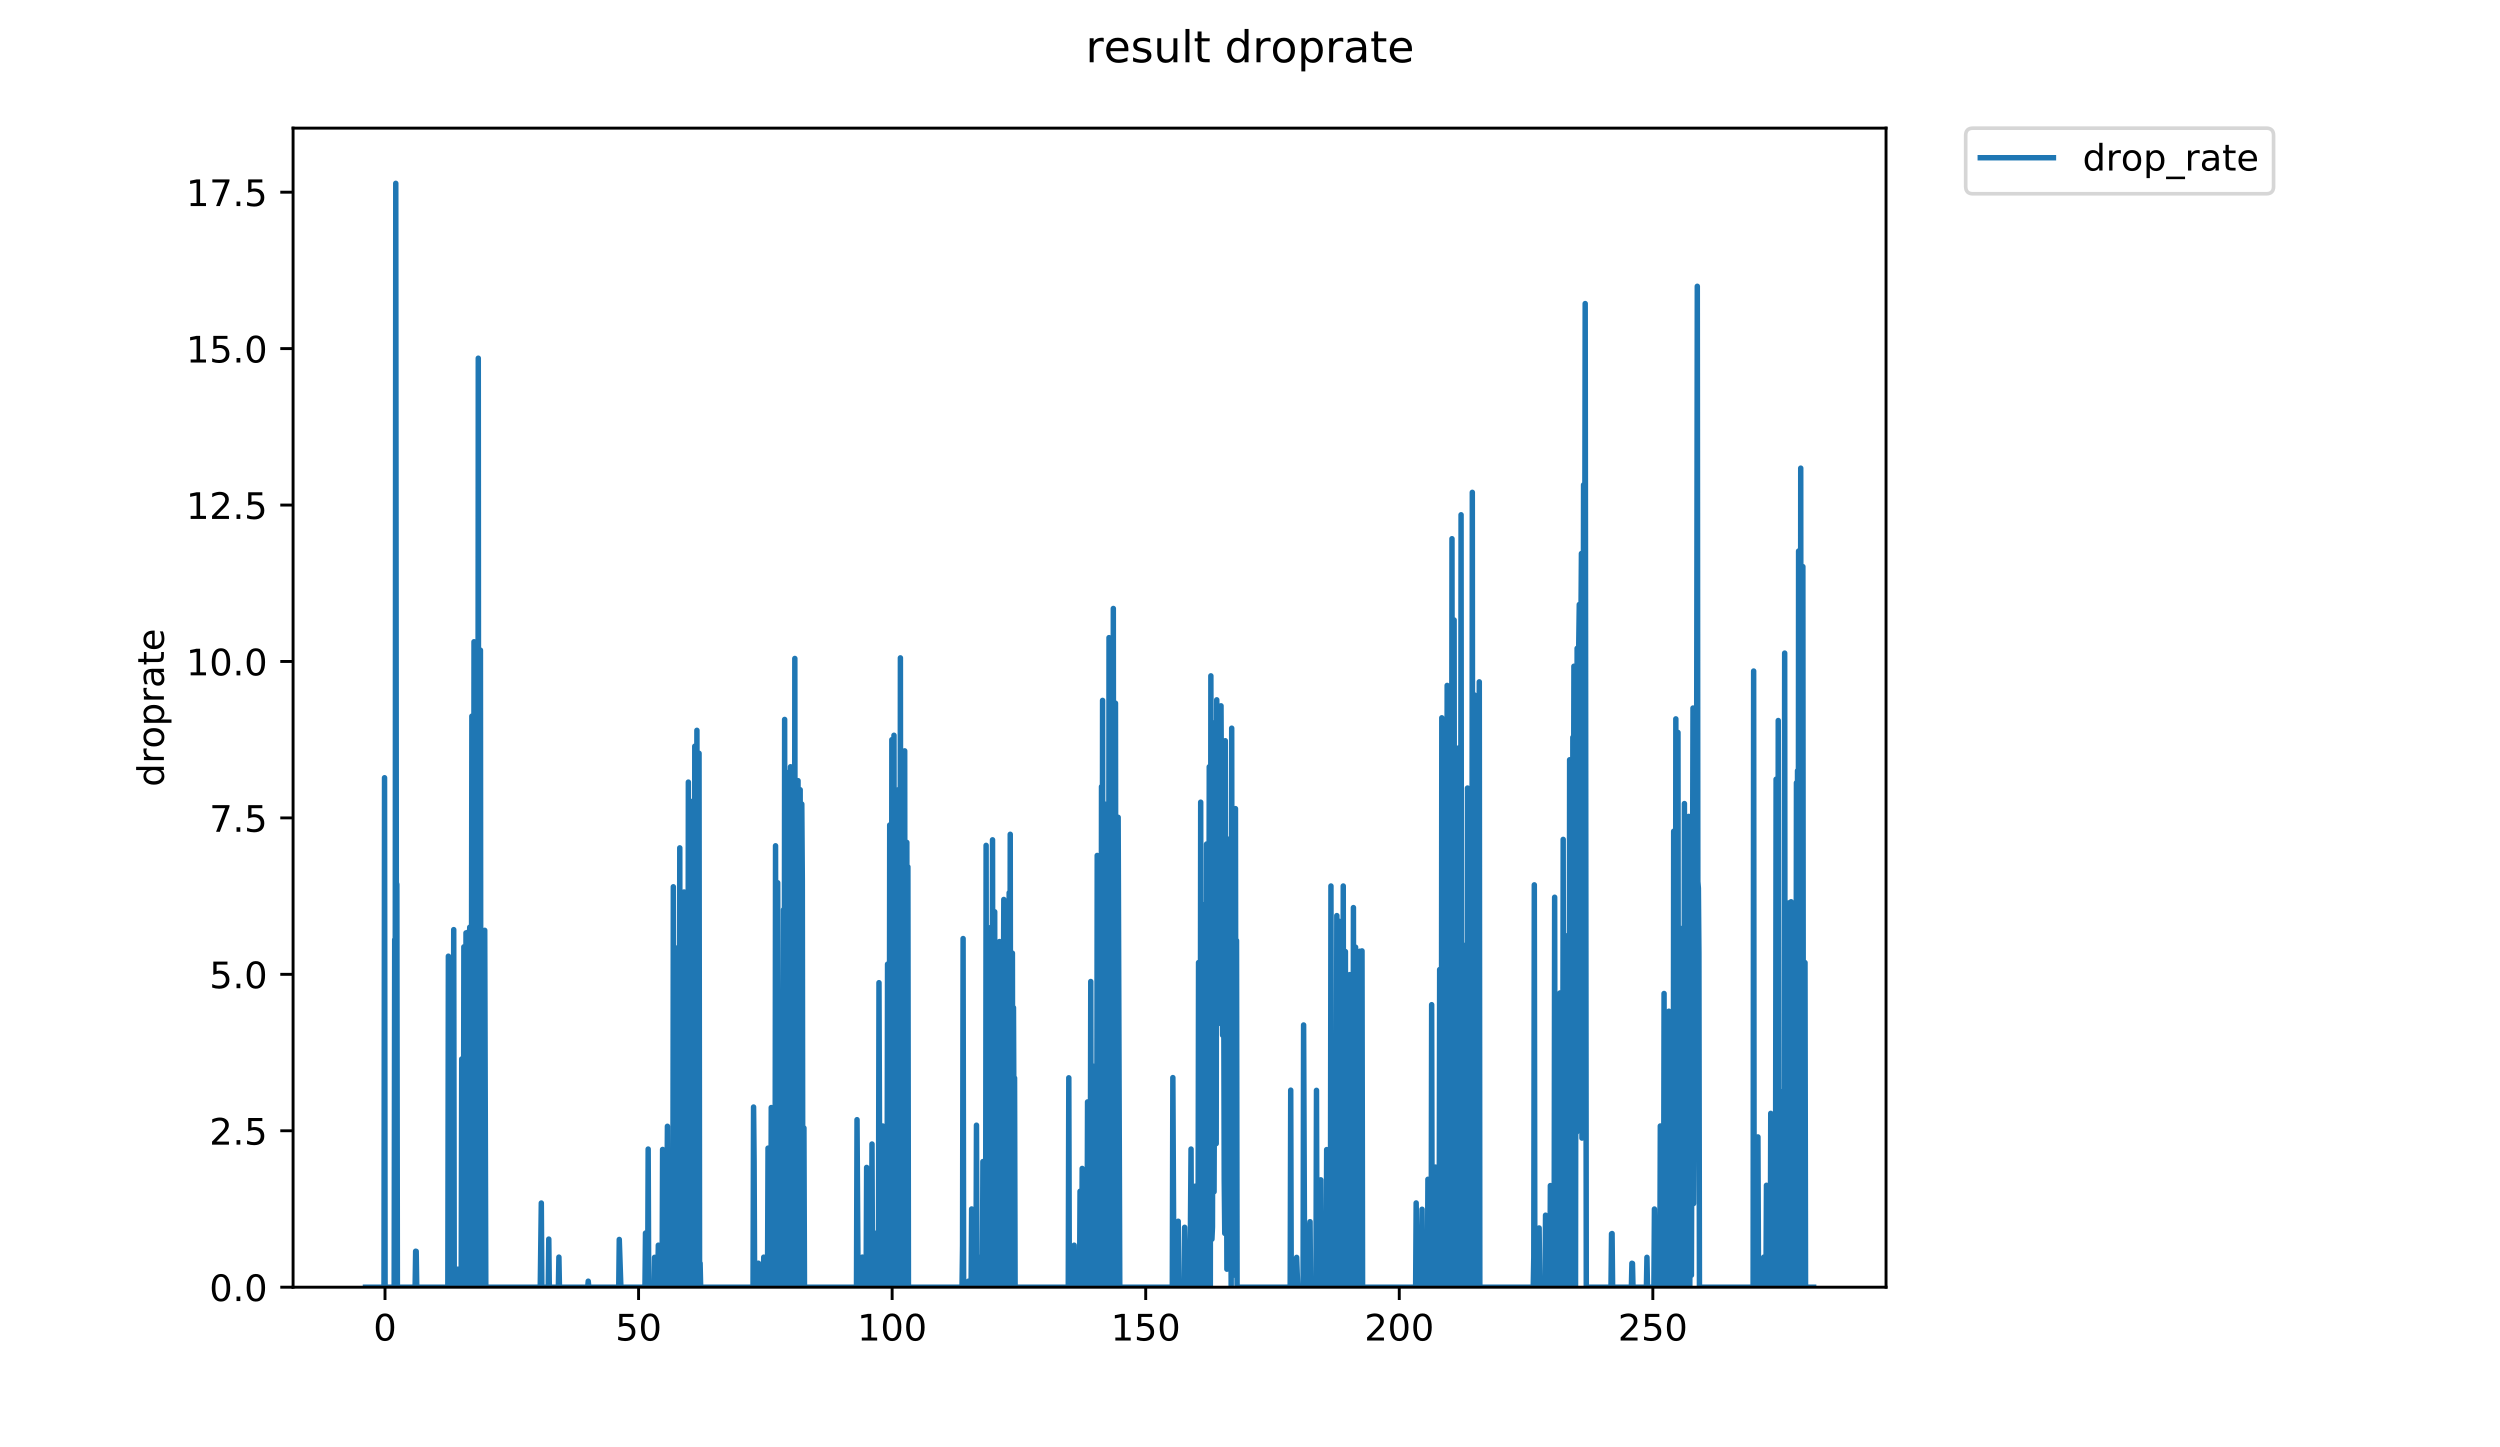 <?xml version="1.0" encoding="utf-8" standalone="no"?>
<!DOCTYPE svg PUBLIC "-//W3C//DTD SVG 1.1//EN"
  "http://www.w3.org/Graphics/SVG/1.1/DTD/svg11.dtd">
<!-- Created with matplotlib (https://matplotlib.org/) -->
<svg height="396pt" version="1.1" viewBox="0 0 684 396" width="684pt" xmlns="http://www.w3.org/2000/svg" xmlns:xlink="http://www.w3.org/1999/xlink">
 <defs>
  <style type="text/css">
*{stroke-linecap:butt;stroke-linejoin:round;}
  </style>
 </defs>
 <g id="figure_1">
  <g id="patch_1">
   <path d="M 0 396 
L 684 396 
L 684 0 
L 0 0 
z
" style="fill:#ffffff;"/>
  </g>
  <g id="axes_1">
   <g id="patch_2">
    <path d="M 80.186 352.174 
L 516.019 352.174 
L 516.019 35.062 
L 80.186 35.062 
z
" style="fill:#ffffff;"/>
   </g>
   <g id="matplotlib.axis_1">
    <g id="xtick_1">
     <g id="line2d_1">
      <defs>
       <path d="M 0 0 
L 0 3.5 
" id="m400166001d" style="stroke:#000000;stroke-width:0.8;"/>
      </defs>
      <g>
       <use style="stroke:#000000;stroke-width:0.8;" x="105.338" xlink:href="#m400166001d" y="352.174"/>
      </g>
     </g>
     <g id="text_1">
      <!-- 0 -->
      <defs>
       <path d="M 31.781 66.406 
Q 24.172 66.406 20.328 58.906 
Q 16.5 51.422 16.5 36.375 
Q 16.5 21.391 20.328 13.891 
Q 24.172 6.391 31.781 6.391 
Q 39.453 6.391 43.281 13.891 
Q 47.125 21.391 47.125 36.375 
Q 47.125 51.422 43.281 58.906 
Q 39.453 66.406 31.781 66.406 
z
M 31.781 74.219 
Q 44.047 74.219 50.516 64.516 
Q 56.984 54.828 56.984 36.375 
Q 56.984 17.969 50.516 8.266 
Q 44.047 -1.422 31.781 -1.422 
Q 19.531 -1.422 13.062 8.266 
Q 6.594 17.969 6.594 36.375 
Q 6.594 54.828 13.062 64.516 
Q 19.531 74.219 31.781 74.219 
z
" id="DejaVuSans-48"/>
      </defs>
      <g transform="translate(102.157 366.773)scale(0.1 -0.1)">
       <use xlink:href="#DejaVuSans-48"/>
      </g>
     </g>
    </g>
    <g id="xtick_2">
     <g id="line2d_2">
      <g>
       <use style="stroke:#000000;stroke-width:0.8;" x="174.714" xlink:href="#m400166001d" y="352.174"/>
      </g>
     </g>
     <g id="text_2">
      <!-- 50 -->
      <defs>
       <path d="M 10.797 72.906 
L 49.516 72.906 
L 49.516 64.594 
L 19.828 64.594 
L 19.828 46.734 
Q 21.969 47.469 24.109 47.828 
Q 26.266 48.188 28.422 48.188 
Q 40.625 48.188 47.75 41.5 
Q 54.891 34.812 54.891 23.391 
Q 54.891 11.625 47.562 5.094 
Q 40.234 -1.422 26.906 -1.422 
Q 22.312 -1.422 17.547 -0.641 
Q 12.797 0.141 7.719 1.703 
L 7.719 11.625 
Q 12.109 9.234 16.797 8.062 
Q 21.484 6.891 26.703 6.891 
Q 35.156 6.891 40.078 11.328 
Q 45.016 15.766 45.016 23.391 
Q 45.016 31 40.078 35.438 
Q 35.156 39.891 26.703 39.891 
Q 22.75 39.891 18.812 39.016 
Q 14.891 38.141 10.797 36.281 
z
" id="DejaVuSans-53"/>
      </defs>
      <g transform="translate(168.351 366.773)scale(0.1 -0.1)">
       <use xlink:href="#DejaVuSans-53"/>
       <use x="63.623" xlink:href="#DejaVuSans-48"/>
      </g>
     </g>
    </g>
    <g id="xtick_3">
     <g id="line2d_3">
      <g>
       <use style="stroke:#000000;stroke-width:0.8;" x="244.089" xlink:href="#m400166001d" y="352.174"/>
      </g>
     </g>
     <g id="text_3">
      <!-- 100 -->
      <defs>
       <path d="M 12.406 8.297 
L 28.516 8.297 
L 28.516 63.922 
L 10.984 60.406 
L 10.984 69.391 
L 28.422 72.906 
L 38.281 72.906 
L 38.281 8.297 
L 54.391 8.297 
L 54.391 0 
L 12.406 0 
z
" id="DejaVuSans-49"/>
      </defs>
      <g transform="translate(234.545 366.773)scale(0.1 -0.1)">
       <use xlink:href="#DejaVuSans-49"/>
       <use x="63.623" xlink:href="#DejaVuSans-48"/>
       <use x="127.246" xlink:href="#DejaVuSans-48"/>
      </g>
     </g>
    </g>
    <g id="xtick_4">
     <g id="line2d_4">
      <g>
       <use style="stroke:#000000;stroke-width:0.8;" x="313.465" xlink:href="#m400166001d" y="352.174"/>
      </g>
     </g>
     <g id="text_4">
      <!-- 150 -->
      <g transform="translate(303.921 366.773)scale(0.1 -0.1)">
       <use xlink:href="#DejaVuSans-49"/>
       <use x="63.623" xlink:href="#DejaVuSans-53"/>
       <use x="127.246" xlink:href="#DejaVuSans-48"/>
      </g>
     </g>
    </g>
    <g id="xtick_5">
     <g id="line2d_5">
      <g>
       <use style="stroke:#000000;stroke-width:0.8;" x="382.84" xlink:href="#m400166001d" y="352.174"/>
      </g>
     </g>
     <g id="text_5">
      <!-- 200 -->
      <defs>
       <path d="M 19.188 8.297 
L 53.609 8.297 
L 53.609 0 
L 7.328 0 
L 7.328 8.297 
Q 12.938 14.109 22.625 23.891 
Q 32.328 33.688 34.812 36.531 
Q 39.547 41.844 41.422 45.531 
Q 43.312 49.219 43.312 52.781 
Q 43.312 58.594 39.234 62.25 
Q 35.156 65.922 28.609 65.922 
Q 23.969 65.922 18.812 64.312 
Q 13.672 62.703 7.812 59.422 
L 7.812 69.391 
Q 13.766 71.781 18.938 73 
Q 24.125 74.219 28.422 74.219 
Q 39.75 74.219 46.484 68.547 
Q 53.219 62.891 53.219 53.422 
Q 53.219 48.922 51.531 44.891 
Q 49.859 40.875 45.406 35.406 
Q 44.188 33.984 37.641 27.219 
Q 31.109 20.453 19.188 8.297 
z
" id="DejaVuSans-50"/>
      </defs>
      <g transform="translate(373.296 366.773)scale(0.1 -0.1)">
       <use xlink:href="#DejaVuSans-50"/>
       <use x="63.623" xlink:href="#DejaVuSans-48"/>
       <use x="127.246" xlink:href="#DejaVuSans-48"/>
      </g>
     </g>
    </g>
    <g id="xtick_6">
     <g id="line2d_6">
      <g>
       <use style="stroke:#000000;stroke-width:0.8;" x="452.215" xlink:href="#m400166001d" y="352.174"/>
      </g>
     </g>
     <g id="text_6">
      <!-- 250 -->
      <g transform="translate(442.672 366.773)scale(0.1 -0.1)">
       <use xlink:href="#DejaVuSans-50"/>
       <use x="63.623" xlink:href="#DejaVuSans-53"/>
       <use x="127.246" xlink:href="#DejaVuSans-48"/>
      </g>
     </g>
    </g>
   </g>
   <g id="matplotlib.axis_2">
    <g id="ytick_1">
     <g id="line2d_7">
      <defs>
       <path d="M 0 0 
L -3.5 0 
" id="m72602b509d" style="stroke:#000000;stroke-width:0.8;"/>
      </defs>
      <g>
       <use style="stroke:#000000;stroke-width:0.8;" x="80.186" xlink:href="#m72602b509d" y="352.174"/>
      </g>
     </g>
     <g id="text_7">
      <!-- 0.0 -->
      <defs>
       <path d="M 10.688 12.406 
L 21 12.406 
L 21 0 
L 10.688 0 
z
" id="DejaVuSans-46"/>
      </defs>
      <g transform="translate(57.283 355.973)scale(0.1 -0.1)">
       <use xlink:href="#DejaVuSans-48"/>
       <use x="63.623" xlink:href="#DejaVuSans-46"/>
       <use x="95.41" xlink:href="#DejaVuSans-48"/>
      </g>
     </g>
    </g>
    <g id="ytick_2">
     <g id="line2d_8">
      <g>
       <use style="stroke:#000000;stroke-width:0.8;" x="80.186" xlink:href="#m72602b509d" y="309.376"/>
      </g>
     </g>
     <g id="text_8">
      <!-- 2.5 -->
      <g transform="translate(57.283 313.175)scale(0.1 -0.1)">
       <use xlink:href="#DejaVuSans-50"/>
       <use x="63.623" xlink:href="#DejaVuSans-46"/>
       <use x="95.41" xlink:href="#DejaVuSans-53"/>
      </g>
     </g>
    </g>
    <g id="ytick_3">
     <g id="line2d_9">
      <g>
       <use style="stroke:#000000;stroke-width:0.8;" x="80.186" xlink:href="#m72602b509d" y="266.577"/>
      </g>
     </g>
     <g id="text_9">
      <!-- 5.0 -->
      <g transform="translate(57.283 270.376)scale(0.1 -0.1)">
       <use xlink:href="#DejaVuSans-53"/>
       <use x="63.623" xlink:href="#DejaVuSans-46"/>
       <use x="95.41" xlink:href="#DejaVuSans-48"/>
      </g>
     </g>
    </g>
    <g id="ytick_4">
     <g id="line2d_10">
      <g>
       <use style="stroke:#000000;stroke-width:0.8;" x="80.186" xlink:href="#m72602b509d" y="223.778"/>
      </g>
     </g>
     <g id="text_10">
      <!-- 7.5 -->
      <defs>
       <path d="M 8.203 72.906 
L 55.078 72.906 
L 55.078 68.703 
L 28.609 0 
L 18.312 0 
L 43.219 64.594 
L 8.203 64.594 
z
" id="DejaVuSans-55"/>
      </defs>
      <g transform="translate(57.283 227.578)scale(0.1 -0.1)">
       <use xlink:href="#DejaVuSans-55"/>
       <use x="63.623" xlink:href="#DejaVuSans-46"/>
       <use x="95.41" xlink:href="#DejaVuSans-53"/>
      </g>
     </g>
    </g>
    <g id="ytick_5">
     <g id="line2d_11">
      <g>
       <use style="stroke:#000000;stroke-width:0.8;" x="80.186" xlink:href="#m72602b509d" y="180.98"/>
      </g>
     </g>
     <g id="text_11">
      <!-- 10.0 -->
      <g transform="translate(50.92 184.779)scale(0.1 -0.1)">
       <use xlink:href="#DejaVuSans-49"/>
       <use x="63.623" xlink:href="#DejaVuSans-48"/>
       <use x="127.246" xlink:href="#DejaVuSans-46"/>
       <use x="159.033" xlink:href="#DejaVuSans-48"/>
      </g>
     </g>
    </g>
    <g id="ytick_6">
     <g id="line2d_12">
      <g>
       <use style="stroke:#000000;stroke-width:0.8;" x="80.186" xlink:href="#m72602b509d" y="138.181"/>
      </g>
     </g>
     <g id="text_12">
      <!-- 12.5 -->
      <g transform="translate(50.92 141.98)scale(0.1 -0.1)">
       <use xlink:href="#DejaVuSans-49"/>
       <use x="63.623" xlink:href="#DejaVuSans-50"/>
       <use x="127.246" xlink:href="#DejaVuSans-46"/>
       <use x="159.033" xlink:href="#DejaVuSans-53"/>
      </g>
     </g>
    </g>
    <g id="ytick_7">
     <g id="line2d_13">
      <g>
       <use style="stroke:#000000;stroke-width:0.8;" x="80.186" xlink:href="#m72602b509d" y="95.383"/>
      </g>
     </g>
     <g id="text_13">
      <!-- 15.0 -->
      <g transform="translate(50.92 99.182)scale(0.1 -0.1)">
       <use xlink:href="#DejaVuSans-49"/>
       <use x="63.623" xlink:href="#DejaVuSans-53"/>
       <use x="127.246" xlink:href="#DejaVuSans-46"/>
       <use x="159.033" xlink:href="#DejaVuSans-48"/>
      </g>
     </g>
    </g>
    <g id="ytick_8">
     <g id="line2d_14">
      <g>
       <use style="stroke:#000000;stroke-width:0.8;" x="80.186" xlink:href="#m72602b509d" y="52.584"/>
      </g>
     </g>
     <g id="text_14">
      <!-- 17.5 -->
      <g transform="translate(50.92 56.383)scale(0.1 -0.1)">
       <use xlink:href="#DejaVuSans-49"/>
       <use x="63.623" xlink:href="#DejaVuSans-55"/>
       <use x="127.246" xlink:href="#DejaVuSans-46"/>
       <use x="159.033" xlink:href="#DejaVuSans-53"/>
      </g>
     </g>
    </g>
    <g id="text_15">
     <!-- droprate -->
     <defs>
      <path d="M 45.406 46.391 
L 45.406 75.984 
L 54.391 75.984 
L 54.391 0 
L 45.406 0 
L 45.406 8.203 
Q 42.578 3.328 38.25 0.953 
Q 33.938 -1.422 27.875 -1.422 
Q 17.969 -1.422 11.734 6.484 
Q 5.516 14.406 5.516 27.297 
Q 5.516 40.188 11.734 48.094 
Q 17.969 56 27.875 56 
Q 33.938 56 38.25 53.625 
Q 42.578 51.266 45.406 46.391 
z
M 14.797 27.297 
Q 14.797 17.391 18.875 11.75 
Q 22.953 6.109 30.078 6.109 
Q 37.203 6.109 41.297 11.75 
Q 45.406 17.391 45.406 27.297 
Q 45.406 37.203 41.297 42.844 
Q 37.203 48.484 30.078 48.484 
Q 22.953 48.484 18.875 42.844 
Q 14.797 37.203 14.797 27.297 
z
" id="DejaVuSans-100"/>
      <path d="M 41.109 46.297 
Q 39.594 47.172 37.812 47.578 
Q 36.031 48 33.891 48 
Q 26.266 48 22.188 43.047 
Q 18.109 38.094 18.109 28.812 
L 18.109 0 
L 9.078 0 
L 9.078 54.688 
L 18.109 54.688 
L 18.109 46.188 
Q 20.953 51.172 25.484 53.578 
Q 30.031 56 36.531 56 
Q 37.453 56 38.578 55.875 
Q 39.703 55.766 41.062 55.516 
z
" id="DejaVuSans-114"/>
      <path d="M 30.609 48.391 
Q 23.391 48.391 19.188 42.75 
Q 14.984 37.109 14.984 27.297 
Q 14.984 17.484 19.156 11.844 
Q 23.344 6.203 30.609 6.203 
Q 37.797 6.203 41.984 11.859 
Q 46.188 17.531 46.188 27.297 
Q 46.188 37.016 41.984 42.703 
Q 37.797 48.391 30.609 48.391 
z
M 30.609 56 
Q 42.328 56 49.016 48.375 
Q 55.719 40.766 55.719 27.297 
Q 55.719 13.875 49.016 6.219 
Q 42.328 -1.422 30.609 -1.422 
Q 18.844 -1.422 12.172 6.219 
Q 5.516 13.875 5.516 27.297 
Q 5.516 40.766 12.172 48.375 
Q 18.844 56 30.609 56 
z
" id="DejaVuSans-111"/>
      <path d="M 18.109 8.203 
L 18.109 -20.797 
L 9.078 -20.797 
L 9.078 54.688 
L 18.109 54.688 
L 18.109 46.391 
Q 20.953 51.266 25.266 53.625 
Q 29.594 56 35.594 56 
Q 45.562 56 51.781 48.094 
Q 58.016 40.188 58.016 27.297 
Q 58.016 14.406 51.781 6.484 
Q 45.562 -1.422 35.594 -1.422 
Q 29.594 -1.422 25.266 0.953 
Q 20.953 3.328 18.109 8.203 
z
M 48.688 27.297 
Q 48.688 37.203 44.609 42.844 
Q 40.531 48.484 33.406 48.484 
Q 26.266 48.484 22.188 42.844 
Q 18.109 37.203 18.109 27.297 
Q 18.109 17.391 22.188 11.75 
Q 26.266 6.109 33.406 6.109 
Q 40.531 6.109 44.609 11.75 
Q 48.688 17.391 48.688 27.297 
z
" id="DejaVuSans-112"/>
      <path d="M 34.281 27.484 
Q 23.391 27.484 19.188 25 
Q 14.984 22.516 14.984 16.5 
Q 14.984 11.719 18.141 8.906 
Q 21.297 6.109 26.703 6.109 
Q 34.188 6.109 38.703 11.406 
Q 43.219 16.703 43.219 25.484 
L 43.219 27.484 
z
M 52.203 31.203 
L 52.203 0 
L 43.219 0 
L 43.219 8.297 
Q 40.141 3.328 35.547 0.953 
Q 30.953 -1.422 24.312 -1.422 
Q 15.922 -1.422 10.953 3.297 
Q 6 8.016 6 15.922 
Q 6 25.141 12.172 29.828 
Q 18.359 34.516 30.609 34.516 
L 43.219 34.516 
L 43.219 35.406 
Q 43.219 41.609 39.141 45 
Q 35.062 48.391 27.688 48.391 
Q 23 48.391 18.547 47.266 
Q 14.109 46.141 10.016 43.891 
L 10.016 52.203 
Q 14.938 54.109 19.578 55.047 
Q 24.219 56 28.609 56 
Q 40.484 56 46.344 49.844 
Q 52.203 43.703 52.203 31.203 
z
" id="DejaVuSans-97"/>
      <path d="M 18.312 70.219 
L 18.312 54.688 
L 36.812 54.688 
L 36.812 47.703 
L 18.312 47.703 
L 18.312 18.016 
Q 18.312 11.328 20.141 9.422 
Q 21.969 7.516 27.594 7.516 
L 36.812 7.516 
L 36.812 0 
L 27.594 0 
Q 17.188 0 13.234 3.875 
Q 9.281 7.766 9.281 18.016 
L 9.281 47.703 
L 2.688 47.703 
L 2.688 54.688 
L 9.281 54.688 
L 9.281 70.219 
z
" id="DejaVuSans-116"/>
      <path d="M 56.203 29.594 
L 56.203 25.203 
L 14.891 25.203 
Q 15.484 15.922 20.484 11.062 
Q 25.484 6.203 34.422 6.203 
Q 39.594 6.203 44.453 7.469 
Q 49.312 8.734 54.109 11.281 
L 54.109 2.781 
Q 49.266 0.734 44.188 -0.344 
Q 39.109 -1.422 33.891 -1.422 
Q 20.797 -1.422 13.156 6.188 
Q 5.516 13.812 5.516 26.812 
Q 5.516 40.234 12.766 48.109 
Q 20.016 56 32.328 56 
Q 43.359 56 49.781 48.891 
Q 56.203 41.797 56.203 29.594 
z
M 47.219 32.234 
Q 47.125 39.594 43.094 43.984 
Q 39.062 48.391 32.422 48.391 
Q 24.906 48.391 20.391 44.141 
Q 15.875 39.891 15.188 32.172 
z
" id="DejaVuSans-101"/>
     </defs>
     <g transform="translate(44.841 215.236)rotate(-90)scale(0.1 -0.1)">
      <use xlink:href="#DejaVuSans-100"/>
      <use x="63.477" xlink:href="#DejaVuSans-114"/>
      <use x="104.559" xlink:href="#DejaVuSans-111"/>
      <use x="165.74" xlink:href="#DejaVuSans-112"/>
      <use x="229.217" xlink:href="#DejaVuSans-114"/>
      <use x="270.33" xlink:href="#DejaVuSans-97"/>
      <use x="331.609" xlink:href="#DejaVuSans-116"/>
      <use x="370.818" xlink:href="#DejaVuSans-101"/>
     </g>
    </g>
   </g>
   <g id="line2d_15">
    <path clip-path="url(#p6a7995dfcd)" d="M 99.997 352.174 
L 105.063 352.174 
L 105.209 212.792 
L 105.355 352.174 
L 107.843 352.174 
L 107.99 257.066 
L 108.135 275.104 
L 108.282 50.163 
L 108.429 241.516 
L 108.575 241.991 
L 108.722 352.174 
L 113.577 352.174 
L 113.723 342.335 
L 113.87 342.373 
L 114.016 352.174 
L 122.526 352.174 
L 122.674 261.614 
L 122.82 352.174 
L 123.99 352.174 
L 124.137 254.349 
L 124.283 352.174 
L 125.159 352.174 
L 125.305 347.245 
L 125.451 352.174 
L 125.889 352.174 
L 126.035 348.885 
L 126.181 352.174 
L 126.327 289.742 
L 126.473 352.174 
L 126.766 352.174 
L 126.913 259.063 
L 127.06 340.75 
L 127.206 352.174 
L 127.351 352.174 
L 127.497 255.241 
L 127.643 274.882 
L 127.789 255.148 
L 127.935 329.195 
L 128.081 319.347 
L 128.227 255.426 
L 128.374 260.609 
L 128.52 253.692 
L 128.666 352.174 
L 128.812 352.174 
L 128.957 297.957 
L 129.103 195.945 
L 129.249 352.174 
L 129.542 352.174 
L 129.689 175.584 
L 129.835 352.174 
L 130.127 352.174 
L 130.273 230.363 
L 130.419 352.174 
L 130.711 352.174 
L 130.857 98.006 
L 131.003 352.174 
L 131.15 352.174 
L 131.297 340.783 
L 131.445 177.885 
L 131.591 352.174 
L 132.031 352.174 
L 132.178 294.726 
L 132.324 352.174 
L 132.471 348.916 
L 132.619 254.535 
L 132.913 352.174 
L 147.811 352.174 
L 148.102 329.151 
L 148.248 352.174 
L 149.999 352.174 
L 150.144 339.018 
L 150.29 352.174 
L 152.771 352.174 
L 152.917 343.952 
L 153.063 352.174 
L 160.796 352.174 
L 160.942 350.533 
L 161.089 352.174 
L 169.285 352.174 
L 169.432 339.118 
L 169.872 352.174 
L 176.461 352.174 
L 176.608 337.374 
L 176.755 352.174 
L 177.194 352.174 
L 177.34 314.387 
L 177.486 352.174 
L 178.948 352.174 
L 179.095 344.006 
L 179.241 352.174 
L 179.828 352.174 
L 179.974 348.891 
L 180.12 340.685 
L 180.266 352.174 
L 181.142 352.174 
L 181.288 314.495 
L 181.435 350.539 
L 181.581 352.174 
L 182.314 352.174 
L 182.608 308.153 
L 182.755 352.174 
L 183.196 352.174 
L 183.344 342.456 
L 183.491 352.174 
L 184.077 352.174 
L 184.224 242.623 
L 184.37 350.533 
L 184.516 352.174 
L 184.81 352.174 
L 184.956 306.435 
L 185.103 352.174 
L 185.25 352.174 
L 185.397 259.329 
L 185.691 352.174 
L 185.838 350.542 
L 185.986 231.981 
L 186.133 352.174 
L 186.28 352.174 
L 186.427 337.472 
L 186.573 248.966 
L 186.721 352.174 
L 186.868 339.156 
L 187.015 352.174 
L 187.162 244.051 
L 187.307 339.031 
L 187.453 312.744 
L 187.601 352.174 
L 187.747 265.348 
L 187.894 352.174 
L 188.04 273.389 
L 188.187 352.174 
L 188.334 213.983 
L 188.481 352.174 
L 188.627 248.867 
L 188.774 352.174 
L 188.92 219.224 
L 189.066 352.174 
L 189.213 250.507 
L 189.358 352.174 
L 189.504 222.257 
L 189.651 352.174 
L 189.797 250.701 
L 189.943 352.174 
L 190.089 204.168 
L 190.235 352.174 
L 190.527 273.615 
L 190.674 199.819 
L 190.82 316.064 
L 190.966 214.3 
L 191.112 352.174 
L 191.258 206.093 
L 191.404 352.174 
L 191.55 345.615 
L 191.698 352.174 
L 206.03 352.174 
L 206.176 302.886 
L 206.323 317.87 
L 206.469 352.174 
L 207.348 352.174 
L 207.494 345.615 
L 207.64 352.174 
L 208.816 352.174 
L 208.962 343.959 
L 209.108 352.174 
L 209.692 352.174 
L 209.838 343.975 
L 209.984 352.174 
L 210.132 314.131 
L 210.281 352.174 
L 210.868 352.174 
L 211.014 303.027 
L 211.161 352.174 
L 211.455 352.174 
L 211.601 311.336 
L 211.747 352.174 
L 212.041 352.174 
L 212.188 231.408 
L 212.334 352.174 
L 212.627 352.174 
L 212.775 241.516 
L 213.068 352.174 
L 213.215 312.819 
L 213.361 335.776 
L 213.508 273.765 
L 213.654 352.174 
L 213.8 342.307 
L 213.946 352.174 
L 214.092 275.104 
L 214.238 352.174 
L 214.384 248.867 
L 214.53 352.174 
L 214.677 196.84 
L 214.823 352.174 
L 214.969 339.043 
L 215.116 298.37 
L 215.263 298.421 
L 215.41 352.174 
L 215.558 337.542 
L 215.851 211.287 
L 215.998 352.174 
L 216.144 345.621 
L 216.29 209.785 
L 216.437 233.04 
L 216.583 319.284 
L 216.731 322.966 
L 216.877 234.109 
L 217.023 352.174 
L 217.169 281.528 
L 217.317 352.174 
L 217.463 180.161 
L 217.609 352.174 
L 217.754 215.679 
L 217.9 352.174 
L 218.047 227.907 
L 218.194 314.674 
L 218.341 213.588 
L 218.489 352.174 
L 218.635 342.335 
L 218.928 216.071 
L 219.074 352.174 
L 219.22 311.179 
L 219.367 219.984 
L 219.513 240.561 
L 219.659 345.59 
L 219.806 337.514 
L 219.955 308.609 
L 220.105 352.174 
L 234.335 352.174 
L 234.481 306.348 
L 234.775 352.174 
L 235.798 352.174 
L 235.944 343.944 
L 236.089 352.174 
L 236.968 352.174 
L 237.114 319.41 
L 237.26 352.174 
L 238.433 352.174 
L 238.579 313.007 
L 238.726 352.174 
L 239.314 352.174 
L 239.46 337.416 
L 239.607 352.174 
L 240.194 352.174 
L 240.341 347.283 
L 240.488 268.864 
L 240.782 352.174 
L 241.075 352.174 
L 241.222 348.907 
L 241.369 352.174 
L 241.516 308.069 
L 241.663 352.174 
L 241.81 350.544 
L 242.103 319.566 
L 242.25 340.718 
L 242.396 327.601 
L 242.542 352.174 
L 242.689 342.373 
L 242.836 263.795 
L 242.983 348.913 
L 243.13 352.174 
L 243.276 352.174 
L 243.424 225.724 
L 243.57 352.174 
L 243.716 352.174 
L 243.862 343.975 
L 244.008 202.379 
L 244.154 352.174 
L 244.3 352.174 
L 244.446 348.885 
L 244.592 201.169 
L 244.739 347.292 
L 244.887 286.957 
L 245.033 352.174 
L 245.179 247.227 
L 245.326 352.174 
L 245.472 279.954 
L 245.617 352.174 
L 245.764 216.071 
L 245.91 352.174 
L 246.056 235.413 
L 246.203 352.174 
L 246.349 179.996 
L 246.495 352.174 
L 246.642 294.781 
L 246.788 324.298 
L 246.935 228.38 
L 247.082 352.174 
L 247.229 270.575 
L 247.375 352.174 
L 247.522 205.436 
L 247.67 352.174 
L 247.816 322.771 
L 247.962 316.064 
L 248.108 230.48 
L 248.254 352.174 
L 248.4 237.168 
L 248.546 352.174 
L 263.212 352.174 
L 263.358 340.674 
L 263.503 256.792 
L 263.649 352.174 
L 264.819 352.174 
L 264.965 350.531 
L 265.111 352.174 
L 265.696 352.174 
L 265.842 330.775 
L 265.989 352.174 
L 267.016 352.174 
L 267.162 307.857 
L 267.309 352.174 
L 267.899 352.174 
L 268.045 344.006 
L 268.191 352.174 
L 268.777 352.174 
L 268.924 317.804 
L 269.069 352.174 
L 269.361 352.174 
L 269.508 347.264 
L 269.654 352.174 
L 269.801 231.293 
L 269.947 352.174 
L 270.239 352.174 
L 270.385 261.812 
L 270.531 352.174 
L 270.677 352.174 
L 270.824 319.472 
L 270.97 253.787 
L 271.117 352.174 
L 271.263 352.174 
L 271.41 345.659 
L 271.557 229.776 
L 271.704 352.174 
L 271.851 352.174 
L 271.998 329.326 
L 272.146 249.458 
L 272.292 352.174 
L 272.44 321.372 
L 272.587 352.174 
L 272.733 286.52 
L 272.88 314.639 
L 273.028 316.407 
L 273.175 352.174 
L 273.321 275.398 
L 273.468 257.61 
L 273.615 352.174 
L 273.761 352.174 
L 273.907 260.346 
L 274.2 352.174 
L 274.64 246.096 
L 274.786 352.174 
L 274.932 352.174 
L 275.078 250.798 
L 275.225 257.429 
L 275.372 352.174 
L 275.668 284.021 
L 275.815 269.181 
L 275.962 352.174 
L 276.108 244.258 
L 276.255 327.624 
L 276.402 228.262 
L 276.548 352.174 
L 276.697 261.817 
L 276.845 300.346 
L 276.992 260.783 
L 277.139 352.174 
L 277.286 275.69 
L 277.433 311.414 
L 277.581 294.941 
L 277.73 352.174 
L 292.277 352.174 
L 292.424 294.891 
L 292.571 352.174 
L 293.744 352.174 
L 293.89 340.685 
L 294.037 350.542 
L 294.184 352.174 
L 295.355 352.174 
L 295.501 325.937 
L 295.647 350.534 
L 295.793 352.174 
L 295.941 352.174 
L 296.088 319.689 
L 296.235 329.195 
L 296.381 352.174 
L 297.261 352.174 
L 297.408 347.274 
L 297.555 301.486 
L 297.702 352.174 
L 298.141 352.174 
L 298.288 337.43 
L 298.434 268.545 
L 298.581 352.174 
L 298.874 352.174 
L 299.021 291.676 
L 299.313 352.174 
L 299.607 352.174 
L 299.754 342.373 
L 299.901 352.174 
L 300.048 348.916 
L 300.197 234.053 
L 300.343 352.174 
L 300.637 352.174 
L 300.784 273.839 
L 300.931 347.288 
L 301.078 352.174 
L 301.225 350.542 
L 301.372 215.219 
L 301.518 347.259 
L 301.665 191.628 
L 301.811 352.174 
L 301.958 290.1 
L 302.105 345.652 
L 302.252 219.984 
L 302.399 352.174 
L 302.546 295 
L 302.693 337.514 
L 302.84 246.197 
L 302.987 352.174 
L 303.134 352.174 
L 303.281 350.541 
L 303.428 174.458 
L 303.575 352.174 
L 303.722 260.957 
L 303.869 352.174 
L 304.016 190.762 
L 304.163 352.174 
L 304.456 352.174 
L 304.604 166.483 
L 304.751 352.174 
L 304.898 274.063 
L 305.045 352.174 
L 305.192 192.393 
L 305.338 317.837 
L 305.485 291.676 
L 305.633 350.548 
L 305.929 223.616 
L 306.369 352.174 
L 320.744 352.174 
L 320.891 294.836 
L 321.187 352.174 
L 322.212 352.174 
L 322.358 334.136 
L 322.504 352.174 
L 323.967 352.174 
L 324.113 335.792 
L 324.406 352.174 
L 325.577 352.174 
L 325.869 314.387 
L 326.015 352.174 
L 326.894 352.174 
L 327.042 324.536 
L 327.188 352.174 
L 327.774 352.174 
L 327.923 263.347 
L 328.069 352.174 
L 328.362 352.174 
L 328.508 219.478 
L 328.654 352.174 
L 328.801 352.174 
L 328.947 247.428 
L 329.093 309.58 
L 329.239 301.341 
L 329.386 345.621 
L 329.532 352.174 
L 329.678 263.625 
L 329.972 352.174 
L 330.12 230.932 
L 330.266 324.324 
L 330.413 327.695 
L 330.56 301.438 
L 330.706 306.26 
L 330.853 209.785 
L 331.145 352.174 
L 331.291 184.915 
L 331.583 339.043 
L 331.729 335.729 
L 332.022 201.746 
L 332.169 326.063 
L 332.607 197.589 
L 332.754 312.894 
L 332.9 191.474 
L 333.191 228.835 
L 333.337 253.692 
L 333.484 212.658 
L 333.923 280.023 
L 334.069 193.114 
L 334.508 283.237 
L 334.654 206.233 
L 334.947 322.742 
L 335.093 337.444 
L 335.239 202.667 
L 335.385 334.119 
L 335.531 294.781 
L 335.677 347.25 
L 335.823 233.882 
L 335.969 296.261 
L 336.115 302.98 
L 336.262 332.553 
L 336.409 229.542 
L 336.847 352.174 
L 336.993 199.234 
L 337.139 322.771 
L 337.433 227.669 
L 337.58 222.878 
L 337.728 243.864 
L 337.875 348.913 
L 338.021 221.242 
L 338.168 344.006 
L 338.315 257.339 
L 338.465 352.174 
L 352.994 352.174 
L 353.141 298.268 
L 353.288 352.174 
L 354.608 352.174 
L 354.755 344.022 
L 355.049 352.174 
L 356.519 352.174 
L 356.666 280.436 
L 356.959 352.174 
L 358.133 352.174 
L 358.28 335.916 
L 358.428 334.257 
L 358.575 352.174 
L 360.044 352.174 
L 360.191 298.319 
L 360.338 352.174 
L 361.22 352.174 
L 361.367 322.799 
L 361.513 352.174 
L 362.244 352.174 
L 362.39 334.119 
L 362.536 352.174 
L 362.83 352.174 
L 362.976 314.531 
L 363.122 352.174 
L 363.854 352.174 
L 364 340.707 
L 364.146 242.413 
L 364.293 352.174 
L 364.877 352.174 
L 365.17 291.385 
L 365.316 352.174 
L 365.462 352.174 
L 365.608 337.416 
L 365.754 250.507 
L 365.903 352.174 
L 366.049 352.174 
L 366.195 332.478 
L 366.342 252.051 
L 366.488 352.174 
L 366.78 352.174 
L 366.928 262.756 
L 367.074 352.174 
L 367.221 352.174 
L 367.368 343.999 
L 367.514 242.413 
L 367.661 352.174 
L 367.953 352.174 
L 368.099 260.346 
L 368.246 352.174 
L 368.538 352.174 
L 368.685 280.092 
L 368.831 352.174 
L 369.123 352.174 
L 369.269 266.659 
L 369.415 352.174 
L 369.563 352.174 
L 369.709 267.068 
L 370.003 352.174 
L 370.149 352.174 
L 370.297 248.322 
L 370.443 348.895 
L 370.591 352.174 
L 370.737 352.174 
L 370.885 259.152 
L 371.032 352.174 
L 371.325 352.174 
L 371.472 262.841 
L 371.619 352.174 
L 371.912 352.174 
L 372.058 260.258 
L 372.205 352.174 
L 372.498 352.174 
L 372.645 260.17 
L 372.798 352.174 
L 387.316 352.174 
L 387.462 329.129 
L 387.755 352.174 
L 388.924 352.174 
L 389.071 330.857 
L 389.216 352.174 
L 390.532 352.174 
L 390.678 322.658 
L 390.97 352.174 
L 391.554 352.174 
L 391.7 274.882 
L 391.846 352.174 
L 392.577 352.174 
L 392.723 319.315 
L 393.015 352.174 
L 393.746 352.174 
L 393.892 265.265 
L 394.039 352.174 
L 394.185 343.983 
L 394.331 352.174 
L 394.477 196.394 
L 394.625 352.174 
L 394.771 265.679 
L 394.917 352.174 
L 395.063 352.174 
L 395.209 278.242 
L 395.501 352.174 
L 395.648 286.457 
L 395.794 280.504 
L 395.945 187.533 
L 396.091 317.837 
L 396.238 339.118 
L 396.384 245.994 
L 396.531 279.885 
L 396.677 201.169 
L 396.824 352.174 
L 396.97 280.023 
L 397.116 304.483 
L 397.262 147.396 
L 397.409 352.174 
L 397.701 288.1 
L 397.847 169.633 
L 397.993 339.056 
L 398.139 352.174 
L 398.431 217.453 
L 398.577 352.174 
L 398.725 340.805 
L 398.871 220.991 
L 399.017 222.382 
L 399.163 204.593 
L 399.312 352.174 
L 399.458 281.865 
L 399.604 314.314 
L 399.75 140.843 
L 399.896 352.174 
L 400.043 352.174 
L 400.337 260.871 
L 400.484 352.174 
L 400.63 352.174 
L 400.776 261.726 
L 400.922 274.956 
L 401.068 258.527 
L 401.214 352.174 
L 401.361 352.174 
L 401.509 215.609 
L 401.801 352.174 
L 401.948 352.174 
L 402.094 275.398 
L 402.24 276.526 
L 402.386 352.174 
L 402.679 352.174 
L 402.825 134.707 
L 402.973 352.174 
L 403.267 352.174 
L 403.413 190.145 
L 403.56 325.988 
L 403.706 352.174 
L 403.852 352.174 
L 404.145 212.224 
L 404.294 352.174 
L 404.441 352.174 
L 404.733 186.555 
L 404.88 352.174 
L 419.495 352.174 
L 419.642 343.983 
L 419.787 242.097 
L 419.933 352.174 
L 420.958 352.174 
L 421.106 335.978 
L 421.255 352.174 
L 422.571 352.174 
L 422.717 350.53 
L 422.863 332.478 
L 423.009 352.174 
L 424.035 352.174 
L 424.181 324.378 
L 424.328 352.174 
L 425.204 352.174 
L 425.351 245.485 
L 425.496 352.174 
L 426.08 352.174 
L 426.226 333.802 
L 426.372 291.502 
L 426.519 352.174 
L 426.666 352.174 
L 426.811 271.67 
L 426.957 296.261 
L 427.103 340.685 
L 427.249 314.387 
L 427.395 352.174 
L 427.541 332.421 
L 427.688 229.659 
L 427.835 352.174 
L 427.981 352.174 
L 428.127 273.389 
L 428.421 322.771 
L 428.568 317.903 
L 428.715 306.522 
L 428.862 255.979 
L 429.008 352.174 
L 429.155 281.932 
L 429.302 352.174 
L 429.448 207.872 
L 429.595 352.174 
L 429.742 255.796 
L 429.889 347.283 
L 430.036 208.423 
L 430.182 332.59 
L 430.329 201.746 
L 430.476 246.096 
L 430.623 182.287 
L 430.769 227.907 
L 430.916 191.782 
L 431.063 352.174 
L 431.21 205.576 
L 431.357 309.783 
L 431.503 177.386 
L 431.65 291.733 
L 431.797 187.187 
L 432.092 165.387 
L 432.238 288.161 
L 432.385 192.393 
L 432.679 151.441 
L 432.826 311.375 
L 432.973 153.641 
L 433.12 215.219 
L 433.267 132.652 
L 433.414 262.855 
L 433.709 83.062 
L 434.005 352.174 
L 440.769 352.174 
L 440.917 337.57 
L 441.064 337.5 
L 441.211 352.174 
L 446.346 352.174 
L 446.492 345.628 
L 446.64 345.683 
L 446.786 352.174 
L 450.456 352.174 
L 450.603 344.006 
L 450.75 352.174 
L 452.507 352.174 
L 452.653 330.795 
L 452.946 352.174 
L 453.971 352.174 
L 454.117 350.533 
L 454.264 308.069 
L 454.41 352.174 
L 455.141 352.174 
L 455.287 271.824 
L 455.433 347.25 
L 455.58 352.174 
L 455.727 352.174 
L 455.873 289.862 
L 456.165 352.174 
L 456.457 352.174 
L 456.603 276.671 
L 456.749 352.174 
L 457.188 352.174 
L 457.334 283.237 
L 457.481 352.174 
L 457.773 352.174 
L 457.919 227.43 
L 458.065 352.174 
L 458.357 352.174 
L 458.507 196.689 
L 458.653 347.283 
L 458.799 352.174 
L 458.946 352.174 
L 459.093 200.4 
L 459.24 347.269 
L 459.387 352.174 
L 459.533 352.174 
L 459.68 253.975 
L 459.975 352.174 
L 460.124 352.174 
L 460.271 254.256 
L 460.564 352.174 
L 460.711 352.174 
L 460.857 219.858 
L 461.004 333.909 
L 461.151 352.174 
L 461.298 352.174 
L 461.444 245.588 
L 461.591 342.392 
L 461.738 352.174 
L 461.885 352.174 
L 462.033 223.371 
L 462.179 352.174 
L 462.326 352.174 
L 462.474 311.491 
L 462.621 309.904 
L 462.768 348.901 
L 463.208 193.721 
L 463.355 329.305 
L 463.502 299.901 
L 463.648 200.256 
L 463.795 206.79 
L 464.088 289.981 
L 464.38 78.329 
L 464.528 241.2 
L 464.675 243.04 
L 464.822 260.783 
L 464.968 352.174 
L 479.651 352.174 
L 479.797 183.598 
L 479.943 352.174 
L 480.822 352.174 
L 480.968 311.061 
L 481.115 347.264 
L 481.261 352.174 
L 482.43 352.174 
L 482.576 343.952 
L 482.722 352.174 
L 483.159 352.174 
L 483.306 324.298 
L 483.453 352.174 
L 484.33 352.174 
L 484.477 304.62 
L 484.623 348.898 
L 484.771 352.174 
L 484.917 352.174 
L 485.063 312.781 
L 485.209 324.298 
L 485.355 352.174 
L 485.648 352.174 
L 485.794 322.601 
L 485.941 213.191 
L 486.087 352.174 
L 486.38 352.174 
L 486.528 197.136 
L 486.674 352.174 
L 486.967 352.174 
L 487.114 298.625 
L 487.262 352.174 
L 487.554 352.174 
L 487.702 329.435 
L 487.848 352.174 
L 487.994 352.174 
L 488.14 345.596 
L 488.287 178.689 
L 488.432 352.174 
L 488.578 352.174 
L 488.724 324.217 
L 488.87 268.384 
L 489.017 352.174 
L 489.31 352.174 
L 489.456 247.026 
L 489.603 352.174 
L 489.894 352.174 
L 490.04 246.722 
L 490.187 352.174 
L 490.335 352.174 
L 490.629 261.131 
L 490.776 308.195 
L 490.922 297.905 
L 491.07 352.174 
L 491.216 276.671 
L 491.362 332.459 
L 491.507 214.167 
L 491.655 347.288 
L 491.802 210.866 
L 491.948 352.174 
L 492.096 150.769 
L 492.241 352.174 
L 492.388 257.157 
L 492.534 352.174 
L 492.679 128.089 
L 492.825 352.174 
L 492.971 276.454 
L 493.117 352.174 
L 493.263 155.021 
L 493.409 330.816 
L 493.555 352.174 
L 493.847 263.37 
L 493.996 352.174 
L 496.209 352.174 
L 496.209 352.174 
" style="fill:none;stroke:#1f77b4;stroke-linecap:square;stroke-width:1.5;"/>
   </g>
   <g id="patch_3">
    <path d="M 80.186 352.174 
L 80.186 35.062 
" style="fill:none;stroke:#000000;stroke-linecap:square;stroke-linejoin:miter;stroke-width:0.8;"/>
   </g>
   <g id="patch_4">
    <path d="M 516.019 352.174 
L 516.019 35.062 
" style="fill:none;stroke:#000000;stroke-linecap:square;stroke-linejoin:miter;stroke-width:0.8;"/>
   </g>
   <g id="patch_5">
    <path d="M 80.186 352.174 
L 516.019 352.174 
" style="fill:none;stroke:#000000;stroke-linecap:square;stroke-linejoin:miter;stroke-width:0.8;"/>
   </g>
   <g id="patch_6">
    <path d="M 80.186 35.062 
L 516.019 35.062 
" style="fill:none;stroke:#000000;stroke-linecap:square;stroke-linejoin:miter;stroke-width:0.8;"/>
   </g>
   <g id="legend_1">
    <g id="patch_7">
     <path d="M 539.811 53.019 
L 620.047 53.019 
Q 622.047 53.019 622.047 51.019 
L 622.047 37.062 
Q 622.047 35.062 620.047 35.062 
L 539.811 35.062 
Q 537.811 35.062 537.811 37.062 
L 537.811 51.019 
Q 537.811 53.019 539.811 53.019 
z
" style="fill:#ffffff;opacity:0.8;stroke:#cccccc;stroke-linejoin:miter;"/>
    </g>
    <g id="line2d_16">
     <path d="M 541.811 43.161 
L 561.811 43.161 
" style="fill:none;stroke:#1f77b4;stroke-linecap:square;stroke-width:1.5;"/>
    </g>
    <g id="line2d_17"/>
    <g id="text_16">
     <!-- drop_rate -->
     <defs>
      <path d="M 50.984 -16.609 
L 50.984 -23.578 
L -0.984 -23.578 
L -0.984 -16.609 
z
" id="DejaVuSans-95"/>
     </defs>
     <g transform="translate(569.811 46.661)scale(0.1 -0.1)">
      <use xlink:href="#DejaVuSans-100"/>
      <use x="63.477" xlink:href="#DejaVuSans-114"/>
      <use x="104.559" xlink:href="#DejaVuSans-111"/>
      <use x="165.74" xlink:href="#DejaVuSans-112"/>
      <use x="229.217" xlink:href="#DejaVuSans-95"/>
      <use x="279.217" xlink:href="#DejaVuSans-114"/>
      <use x="320.33" xlink:href="#DejaVuSans-97"/>
      <use x="381.609" xlink:href="#DejaVuSans-116"/>
      <use x="420.818" xlink:href="#DejaVuSans-101"/>
     </g>
    </g>
   </g>
  </g>
  <g id="text_17">
   <!-- result droprate -->
   <defs>
    <path d="M 44.281 53.078 
L 44.281 44.578 
Q 40.484 46.531 36.375 47.5 
Q 32.281 48.484 27.875 48.484 
Q 21.188 48.484 17.844 46.438 
Q 14.5 44.391 14.5 40.281 
Q 14.5 37.156 16.891 35.375 
Q 19.281 33.594 26.516 31.984 
L 29.594 31.297 
Q 39.156 29.25 43.188 25.516 
Q 47.219 21.781 47.219 15.094 
Q 47.219 7.469 41.188 3.016 
Q 35.156 -1.422 24.609 -1.422 
Q 20.219 -1.422 15.453 -0.562 
Q 10.688 0.297 5.422 2 
L 5.422 11.281 
Q 10.406 8.688 15.234 7.391 
Q 20.062 6.109 24.812 6.109 
Q 31.156 6.109 34.562 8.281 
Q 37.984 10.453 37.984 14.406 
Q 37.984 18.062 35.516 20.016 
Q 33.062 21.969 24.703 23.781 
L 21.578 24.516 
Q 13.234 26.266 9.516 29.906 
Q 5.812 33.547 5.812 39.891 
Q 5.812 47.609 11.281 51.797 
Q 16.75 56 26.812 56 
Q 31.781 56 36.172 55.266 
Q 40.578 54.547 44.281 53.078 
z
" id="DejaVuSans-115"/>
    <path d="M 8.5 21.578 
L 8.5 54.688 
L 17.484 54.688 
L 17.484 21.922 
Q 17.484 14.156 20.5 10.266 
Q 23.531 6.391 29.594 6.391 
Q 36.859 6.391 41.078 11.031 
Q 45.312 15.672 45.312 23.688 
L 45.312 54.688 
L 54.297 54.688 
L 54.297 0 
L 45.312 0 
L 45.312 8.406 
Q 42.047 3.422 37.719 1 
Q 33.406 -1.422 27.688 -1.422 
Q 18.266 -1.422 13.375 4.438 
Q 8.5 10.297 8.5 21.578 
z
M 31.109 56 
z
" id="DejaVuSans-117"/>
    <path d="M 9.422 75.984 
L 18.406 75.984 
L 18.406 0 
L 9.422 0 
z
" id="DejaVuSans-108"/>
    <path id="DejaVuSans-32"/>
   </defs>
   <g transform="translate(297.048 17.038)scale(0.12 -0.12)">
    <use xlink:href="#DejaVuSans-114"/>
    <use x="41.082" xlink:href="#DejaVuSans-101"/>
    <use x="102.605" xlink:href="#DejaVuSans-115"/>
    <use x="154.705" xlink:href="#DejaVuSans-117"/>
    <use x="218.084" xlink:href="#DejaVuSans-108"/>
    <use x="245.867" xlink:href="#DejaVuSans-116"/>
    <use x="285.076" xlink:href="#DejaVuSans-32"/>
    <use x="316.863" xlink:href="#DejaVuSans-100"/>
    <use x="380.34" xlink:href="#DejaVuSans-114"/>
    <use x="421.422" xlink:href="#DejaVuSans-111"/>
    <use x="482.604" xlink:href="#DejaVuSans-112"/>
    <use x="546.08" xlink:href="#DejaVuSans-114"/>
    <use x="587.193" xlink:href="#DejaVuSans-97"/>
    <use x="648.473" xlink:href="#DejaVuSans-116"/>
    <use x="687.682" xlink:href="#DejaVuSans-101"/>
   </g>
  </g>
 </g>
 <defs>
  <clipPath id="p6a7995dfcd">
   <rect height="317.112" width="435.833" x="80.186" y="35.062"/>
  </clipPath>
 </defs>
</svg>
